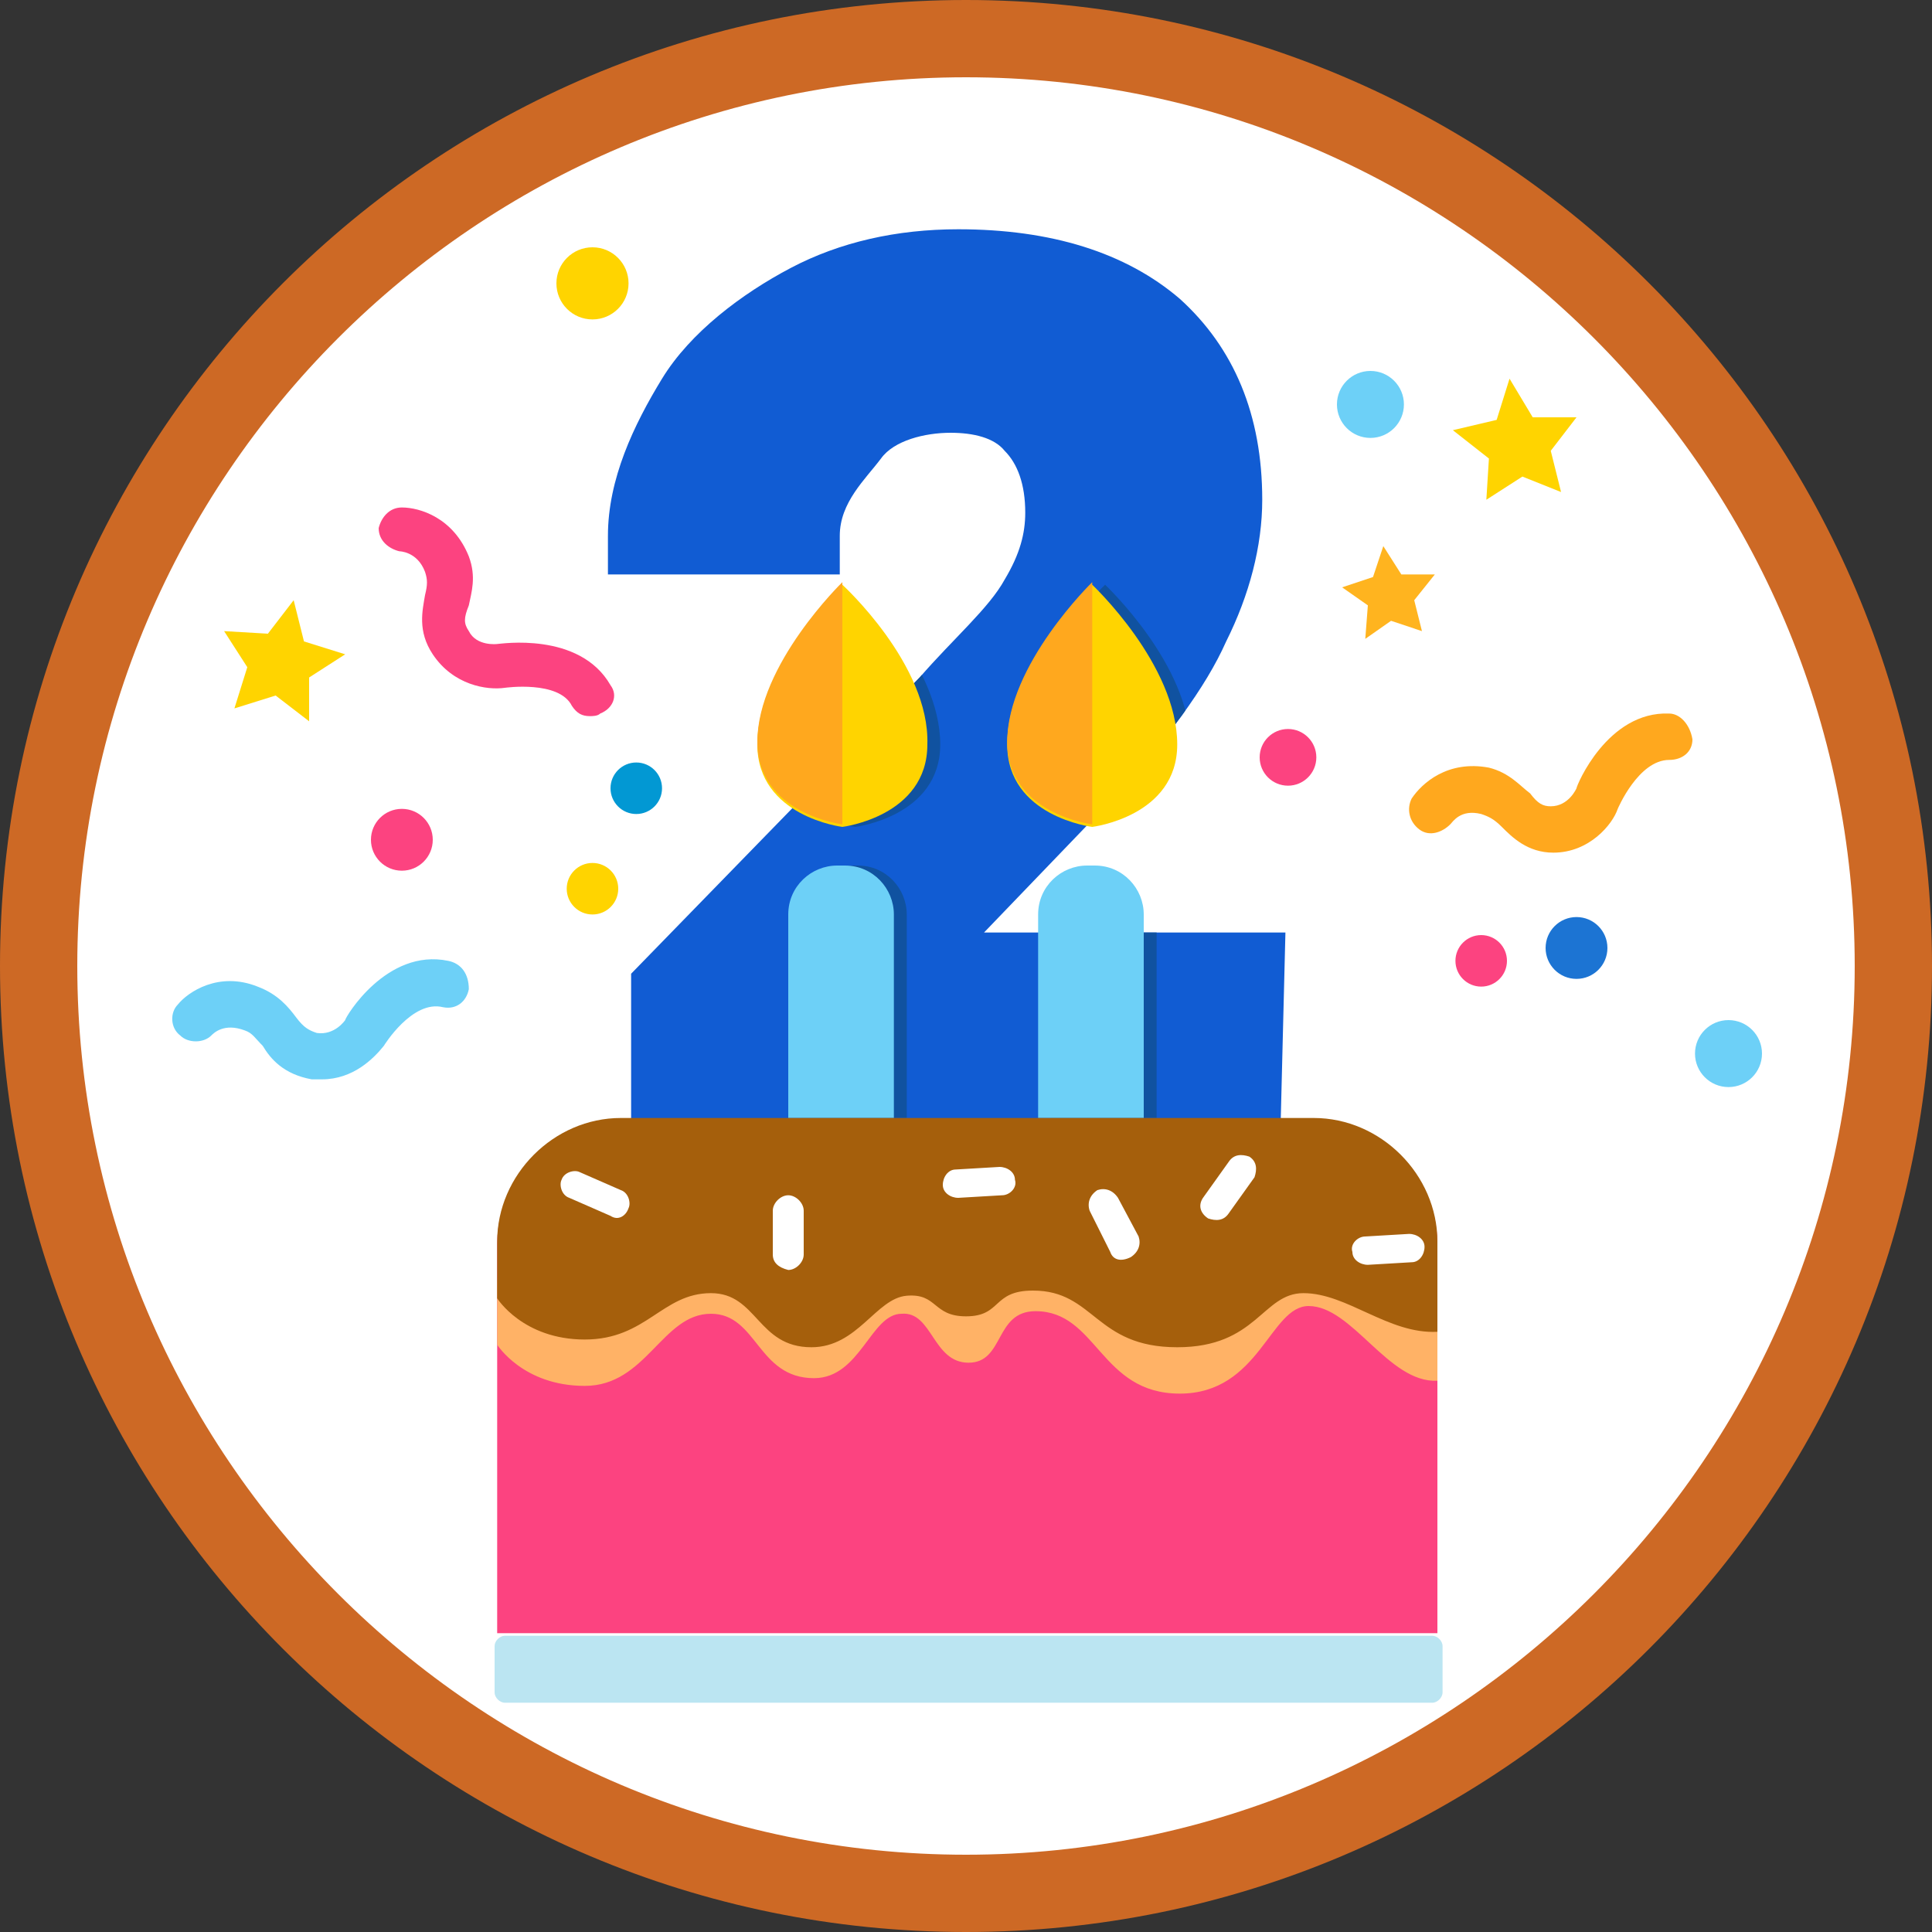 <?xml version="1.0" encoding="utf-8"?>
<!-- Generator: Adobe Illustrator 19.2.1, SVG Export Plug-In . SVG Version: 6.00 Build 0)  -->
<svg version="1.0" id="Layer_1" xmlns="http://www.w3.org/2000/svg" xmlns:xlink="http://www.w3.org/1999/xlink" x="0px" y="0px"
	 width="75px" height="75px" viewBox="0 0 75 75" style="enable-background:new 0 0 75 75;" xml:space="preserve">
<rect x="0" y="0" width="75" height="75" fill="#333333" stroke="none"/>
<style type="text/css">
	.st0{fill:#FFFFFF;}
	.st1{fill:#CD6925;}
	.st2{fill:#115CD3;}
	.st3{clip-path:url(#SVGID_2_);fill:#1052A0;}
	.st4{fill:#6DD0F7;}
	.st5{fill:#FFD400;}
	.st6{fill:#FFA81E;}
	.st7{fill:#FFB41F;}
	.st8{fill:#FC4380;}
	.st9{fill:#0298D3;}
	.st10{fill:#1C74D3;}
	.st11{fill:#FFB266;}
	.st12{fill:#A55F0C;}
	.st13{fill:#BBE5F2;}
</style>
<g>
	<g>
		<path class="st0" d="M37.5,73.5c-19.9,0-36-16.1-36-36s16.1-36,36-36s36,16.1,36,36S57.4,73.5,37.5,73.5z"/>
		<path class="st1" d="M37.5,3C56.5,3,72,18.5,72,37.5S56.5,72,37.5,72S3,56.5,3,37.5S18.5,3,37.5,3 M37.5,0C16.8,0,0,16.8,0,37.5
			S16.8,75,37.5,75S75,58.2,75,37.5S58.2,0,37.5,0L37.5,0z"/>
	</g>
	<g>
		<path class="st2" d="M38.2,36.2l5-5.2c2.1-2.3,3.6-4.3,4.4-6.1c0.9-1.8,1.4-3.7,1.4-5.5c0-3.3-1.1-5.9-3.2-7.8
			c-2.1-1.8-5-2.7-8.6-2.7c-2.4,0-4.6,0.5-6.5,1.5c-1.9,1-3.9,2.5-5,4.3c-1.1,1.8-2.1,3.9-2.1,6.1v1.5l9,0v-1.5c0-1.3,1-2.2,1.6-3
			c0.5-0.7,1.7-1,2.7-1c0.9,0,1.7,0.2,2.1,0.7c0.5,0.5,0.8,1.3,0.8,2.4c0,0.8-0.2,1.6-0.8,2.6c-0.6,1.1-2,2.3-3.3,3.8L24.5,37.8v6.4
			l25.2,0l0.2-8L38.2,36.2z"/>
		<g>
			<defs>
				<path id="SVGID_1_" d="M38.2,36.2l5-5.2c2.1-2.3,3.6-4.3,4.4-6.1c0.9-1.8,1.4-3.7,1.4-5.5c0-3.3-1.1-5.9-3.2-7.8
					c-2.1-1.8-5-2.7-8.6-2.7c-2.4,0-4.6,0.5-6.5,1.5c-1.9,1-3.9,2.5-5,4.3c-1.1,1.8-2.1,3.9-2.1,6.1v1.5l9,0v-1.5c0-1.3,1-2.2,1.6-3
					c0.5-0.7,1.7-1,2.7-1c0.9,0,1.7,0.2,2.1,0.7c0.5,0.5,0.8,1.3,0.8,2.4c0,0.8-0.2,1.6-0.8,2.6c-0.6,1.1-2,2.3-3.3,3.8L24.5,37.8
					v6.4l25.2,0l0.2-8L38.2,36.2z"/>
			</defs>
			<clipPath id="SVGID_2_">
				<use xlink:href="#SVGID_1_"  style="overflow:visible;"/>
			</clipPath>
			<path class="st3" d="M31.1,43.4v-7.9c0-1.1,0.9-1.9,1.9-1.9h0.3c1.1,0,1.9,0.9,1.9,1.9v7.9H31.1z"/>
			<path class="st3" d="M33.2,22.7c0,0-3.3,3.1-3.3,6.2c0,2.8,3.3,3.2,3.3,3.2s3.3-0.4,3.3-3.2C36.5,25.8,33.2,22.7,33.2,22.7z"/>
			<path class="st3" d="M40.8,43.4v-7.9c0-1.1,0.9-1.9,1.9-1.9h0.3c1.1,0,1.9,0.9,1.9,1.9v7.9H40.8z"/>
			<path class="st3" d="M42.9,22.7c0,0-3.3,3.1-3.3,6.2c0,2.8,3.3,3.2,3.3,3.2s3.3-0.4,3.3-3.2C46.2,25.8,42.9,22.7,42.9,22.7z"/>
		</g>
		<g>
			<path class="st4" d="M30.6,43.4v-7.9c0-1.1,0.9-1.9,1.9-1.9h0.3c1.1,0,1.9,0.9,1.9,1.9v7.9H30.6z"/>
			<path class="st5" d="M32.7,22.7c0,0-3.3,3.1-3.3,6.2c0,2.8,3.3,3.2,3.3,3.2s3.3-0.4,3.3-3.2C36.1,25.8,32.7,22.7,32.7,22.7z"/>
			<path class="st6" d="M32.7,32c0,0-3.3-0.4-3.3-3.2c0-3,3.3-6.2,3.3-6.2V32z"/>
		</g>
		<g>
			<path class="st4" d="M40.3,43.4v-7.9c0-1.1,0.9-1.9,1.9-1.9h0.3c1.1,0,1.9,0.9,1.9,1.9v7.9H40.3z"/>
			<path class="st5" d="M42.4,22.7c0,0-3.3,3.1-3.3,6.2c0,2.8,3.3,3.2,3.3,3.2s3.3-0.4,3.3-3.2C45.7,25.8,42.4,22.7,42.4,22.7z"/>
			<path class="st6" d="M42.4,32c0,0-3.3-0.4-3.3-3.2c0-3,3.3-6.2,3.3-6.2V32z"/>
		</g>
		<polygon class="st5" points="11.4,23.3 11.8,24.9 13.4,25.4 12,26.3 12,28 10.7,27 9.1,27.5 9.6,25.9 8.7,24.5 10.4,24.6 		"/>
		<polygon class="st5" points="58.6,14.7 59.5,16.2 61.2,16.2 60.2,17.5 60.6,19.1 59.1,18.5 57.7,19.4 57.8,17.8 56.4,16.7 
			58.1,16.3 		"/>
		<polygon class="st7" points="53.7,21.2 54.4,22.3 55.7,22.3 54.9,23.3 55.2,24.5 54,24.1 53,24.8 53.1,23.5 52.1,22.8 53.3,22.4 
					"/>
		<path class="st4" d="M17.4,37.3c-2.4-0.5-4,2.2-4,2.3c0,0-0.4,0.6-1.1,0.5c-0.3-0.1-0.5-0.2-0.8-0.6c-0.3-0.4-0.7-0.9-1.5-1.2
			c-1.5-0.6-2.7,0.2-3.1,0.7c-0.3,0.3-0.3,0.9,0.1,1.2c0.3,0.3,0.9,0.3,1.2,0c0.1-0.1,0.5-0.5,1.3-0.2c0.3,0.1,0.4,0.3,0.7,0.6
			c0.3,0.5,0.8,1.1,1.9,1.3c0.1,0,0.3,0,0.4,0c1.2,0,2-0.8,2.4-1.3c0,0,1.1-1.8,2.3-1.5c0.5,0.1,0.9-0.2,1-0.7
			C18.2,37.8,17.9,37.4,17.4,37.3z"/>
		<path class="st8" d="M23.7,26.6c-1.2-2.1-4.3-1.6-4.4-1.6c0,0-0.8,0.1-1.1-0.5c-0.2-0.3-0.2-0.5,0-1c0.1-0.5,0.3-1.1,0-1.9
			c-0.6-1.5-1.9-1.9-2.6-1.9c-0.5,0-0.8,0.4-0.9,0.8c0,0.5,0.4,0.8,0.8,0.9c0,0,0.7,0,1,0.8c0.1,0.3,0.1,0.5,0,0.9
			c-0.1,0.6-0.3,1.4,0.3,2.3c0.8,1.2,2.1,1.4,2.8,1.3c0,0,2.1-0.3,2.6,0.7c0.2,0.3,0.4,0.4,0.7,0.4c0.1,0,0.3,0,0.4-0.1
			C23.8,27.5,24,27,23.7,26.6z"/>
		<path class="st6" d="M64.8,27.7c-2.4-0.1-3.6,2.8-3.6,2.9c0,0-0.3,0.7-1,0.7c0,0,0,0,0,0c-0.3,0-0.5-0.1-0.8-0.5
			c-0.4-0.3-0.8-0.8-1.6-1c-1.6-0.3-2.6,0.6-3,1.2c-0.2,0.4-0.1,0.9,0.3,1.2c0.4,0.3,0.9,0.1,1.2-0.2c0.1-0.1,0.4-0.6,1.2-0.4
			c0.3,0.1,0.5,0.2,0.8,0.5c0.4,0.4,1,1,2,1c0,0,0,0,0,0c1.4,0,2.3-1.1,2.5-1.7c0,0,0.8-1.9,2-1.9c0.5,0,0.9-0.3,0.9-0.8
			C65.6,28.1,65.2,27.7,64.8,27.7z"/>
		<circle class="st5" cx="23" cy="11" r="1.4"/>
		<circle class="st8" cx="50" cy="29.4" r="1.1"/>
		<circle class="st9" cx="24.7" cy="30.6" r="1"/>
		<circle class="st8" cx="57.5" cy="37.3" r="1"/>
		<circle class="st10" cx="61.2" cy="36.8" r="1.2"/>
		<circle class="st8" cx="15.6" cy="32.6" r="1.2"/>
		<circle class="st4" cx="67.1" cy="40.9" r="1.3"/>
		<circle class="st4" cx="53.2" cy="15.7" r="1.3"/>
		<circle class="st5" cx="23" cy="34.5" r="1"/>
		<g>
			<g>
				<path class="st8" d="M19.3,63.5V48.3c0-2.6,2.2-4.8,4.8-4.8H51c2.6,0,4.8,2.2,4.8,4.8v15.1H19.3z"/>
				<path class="st11" d="M55.8,52.2V50c0-2.6-2.2-4.8-4.8-4.8H24.1c-2.6,0-4.8,2.2-4.8,4.8v2.2c0,0,1,1.6,3.4,1.6s3-2.8,4.9-2.8
					c1.8,0,1.8,2.5,4,2.5c1.8,0,2.2-2.5,3.4-2.5c1.2-0.1,1.2,1.9,2.6,1.9c1.4,0,1-2,2.6-2c2.4,0,2.5,3.2,5.6,3.2
					c3.1,0,3.5-3.4,5-3.4c1.7,0,3.1,3,5,2.9V52.2z"/>
				<path class="st12" d="M55.8,50.4v-2.2c0-2.6-2.2-4.8-4.8-4.8H24.1c-2.6,0-4.8,2.2-4.8,4.8v2.2c0,0,1,1.6,3.4,1.6s3-1.8,4.9-1.8
					c1.8,0,1.8,2.1,3.9,2.1c1.8,0,2.5-1.9,3.7-2c1.2-0.1,1,0.8,2.3,0.8c1.4,0,1-1,2.6-1c2.4,0,2.4,2.2,5.6,2.2
					c3.1,0,3.3-2.1,4.9-2.1c1.7,0,3.3,1.6,5.2,1.5V50.4z"/>
			</g>
			<g>
				<path class="st0" d="M23.7,47.2l-1.6-0.7c-0.3-0.1-0.4-0.5-0.3-0.7h0c0.1-0.3,0.5-0.4,0.7-0.3l1.6,0.7c0.3,0.1,0.4,0.5,0.3,0.7
					h0C24.3,47.2,24,47.4,23.7,47.2z"/>
				<path class="st0" d="M38.9,46.4l-1.7,0.1c-0.3,0-0.6-0.2-0.6-0.5l0,0c0-0.3,0.2-0.6,0.5-0.6l1.7-0.1c0.3,0,0.6,0.2,0.6,0.5v0
					C39.5,46.1,39.2,46.4,38.9,46.4z"/>
				<path class="st0" d="M43.1,48.6L42.3,47c-0.1-0.3,0-0.6,0.3-0.8l0,0c0.3-0.1,0.6,0,0.8,0.3l0.8,1.5c0.1,0.3,0,0.6-0.3,0.8l0,0
					C43.5,49,43.2,48.9,43.1,48.6z"/>
				<path class="st0" d="M30,48.7V47c0-0.3,0.3-0.6,0.6-0.6h0c0.3,0,0.6,0.3,0.6,0.6v1.7c0,0.3-0.3,0.6-0.6,0.6h0
					C30.2,49.2,30,49,30,48.7z"/>
				<path class="st0" d="M46.7,46.5l1-1.4c0.2-0.3,0.5-0.3,0.8-0.2l0,0c0.3,0.2,0.3,0.5,0.2,0.8l-1,1.4c-0.2,0.3-0.5,0.3-0.8,0.2
					l0,0C46.6,47.1,46.5,46.8,46.7,46.5z"/>
				<path class="st0" d="M53,48l1.7-0.1c0.3,0,0.6,0.2,0.6,0.5l0,0c0,0.3-0.2,0.6-0.5,0.6l-1.7,0.1c-0.3,0-0.6-0.2-0.6-0.5l0,0
					C52.4,48.3,52.7,48,53,48z"/>
			</g>
			<path class="st13" d="M55.6,66.1h-36c-0.2,0-0.4-0.2-0.4-0.4v-1.8c0-0.2,0.2-0.4,0.4-0.4h36c0.2,0,0.4,0.2,0.4,0.4v1.8
				C56,65.9,55.8,66.1,55.6,66.1z"/>
		</g>
	</g>
</g>
</svg>
